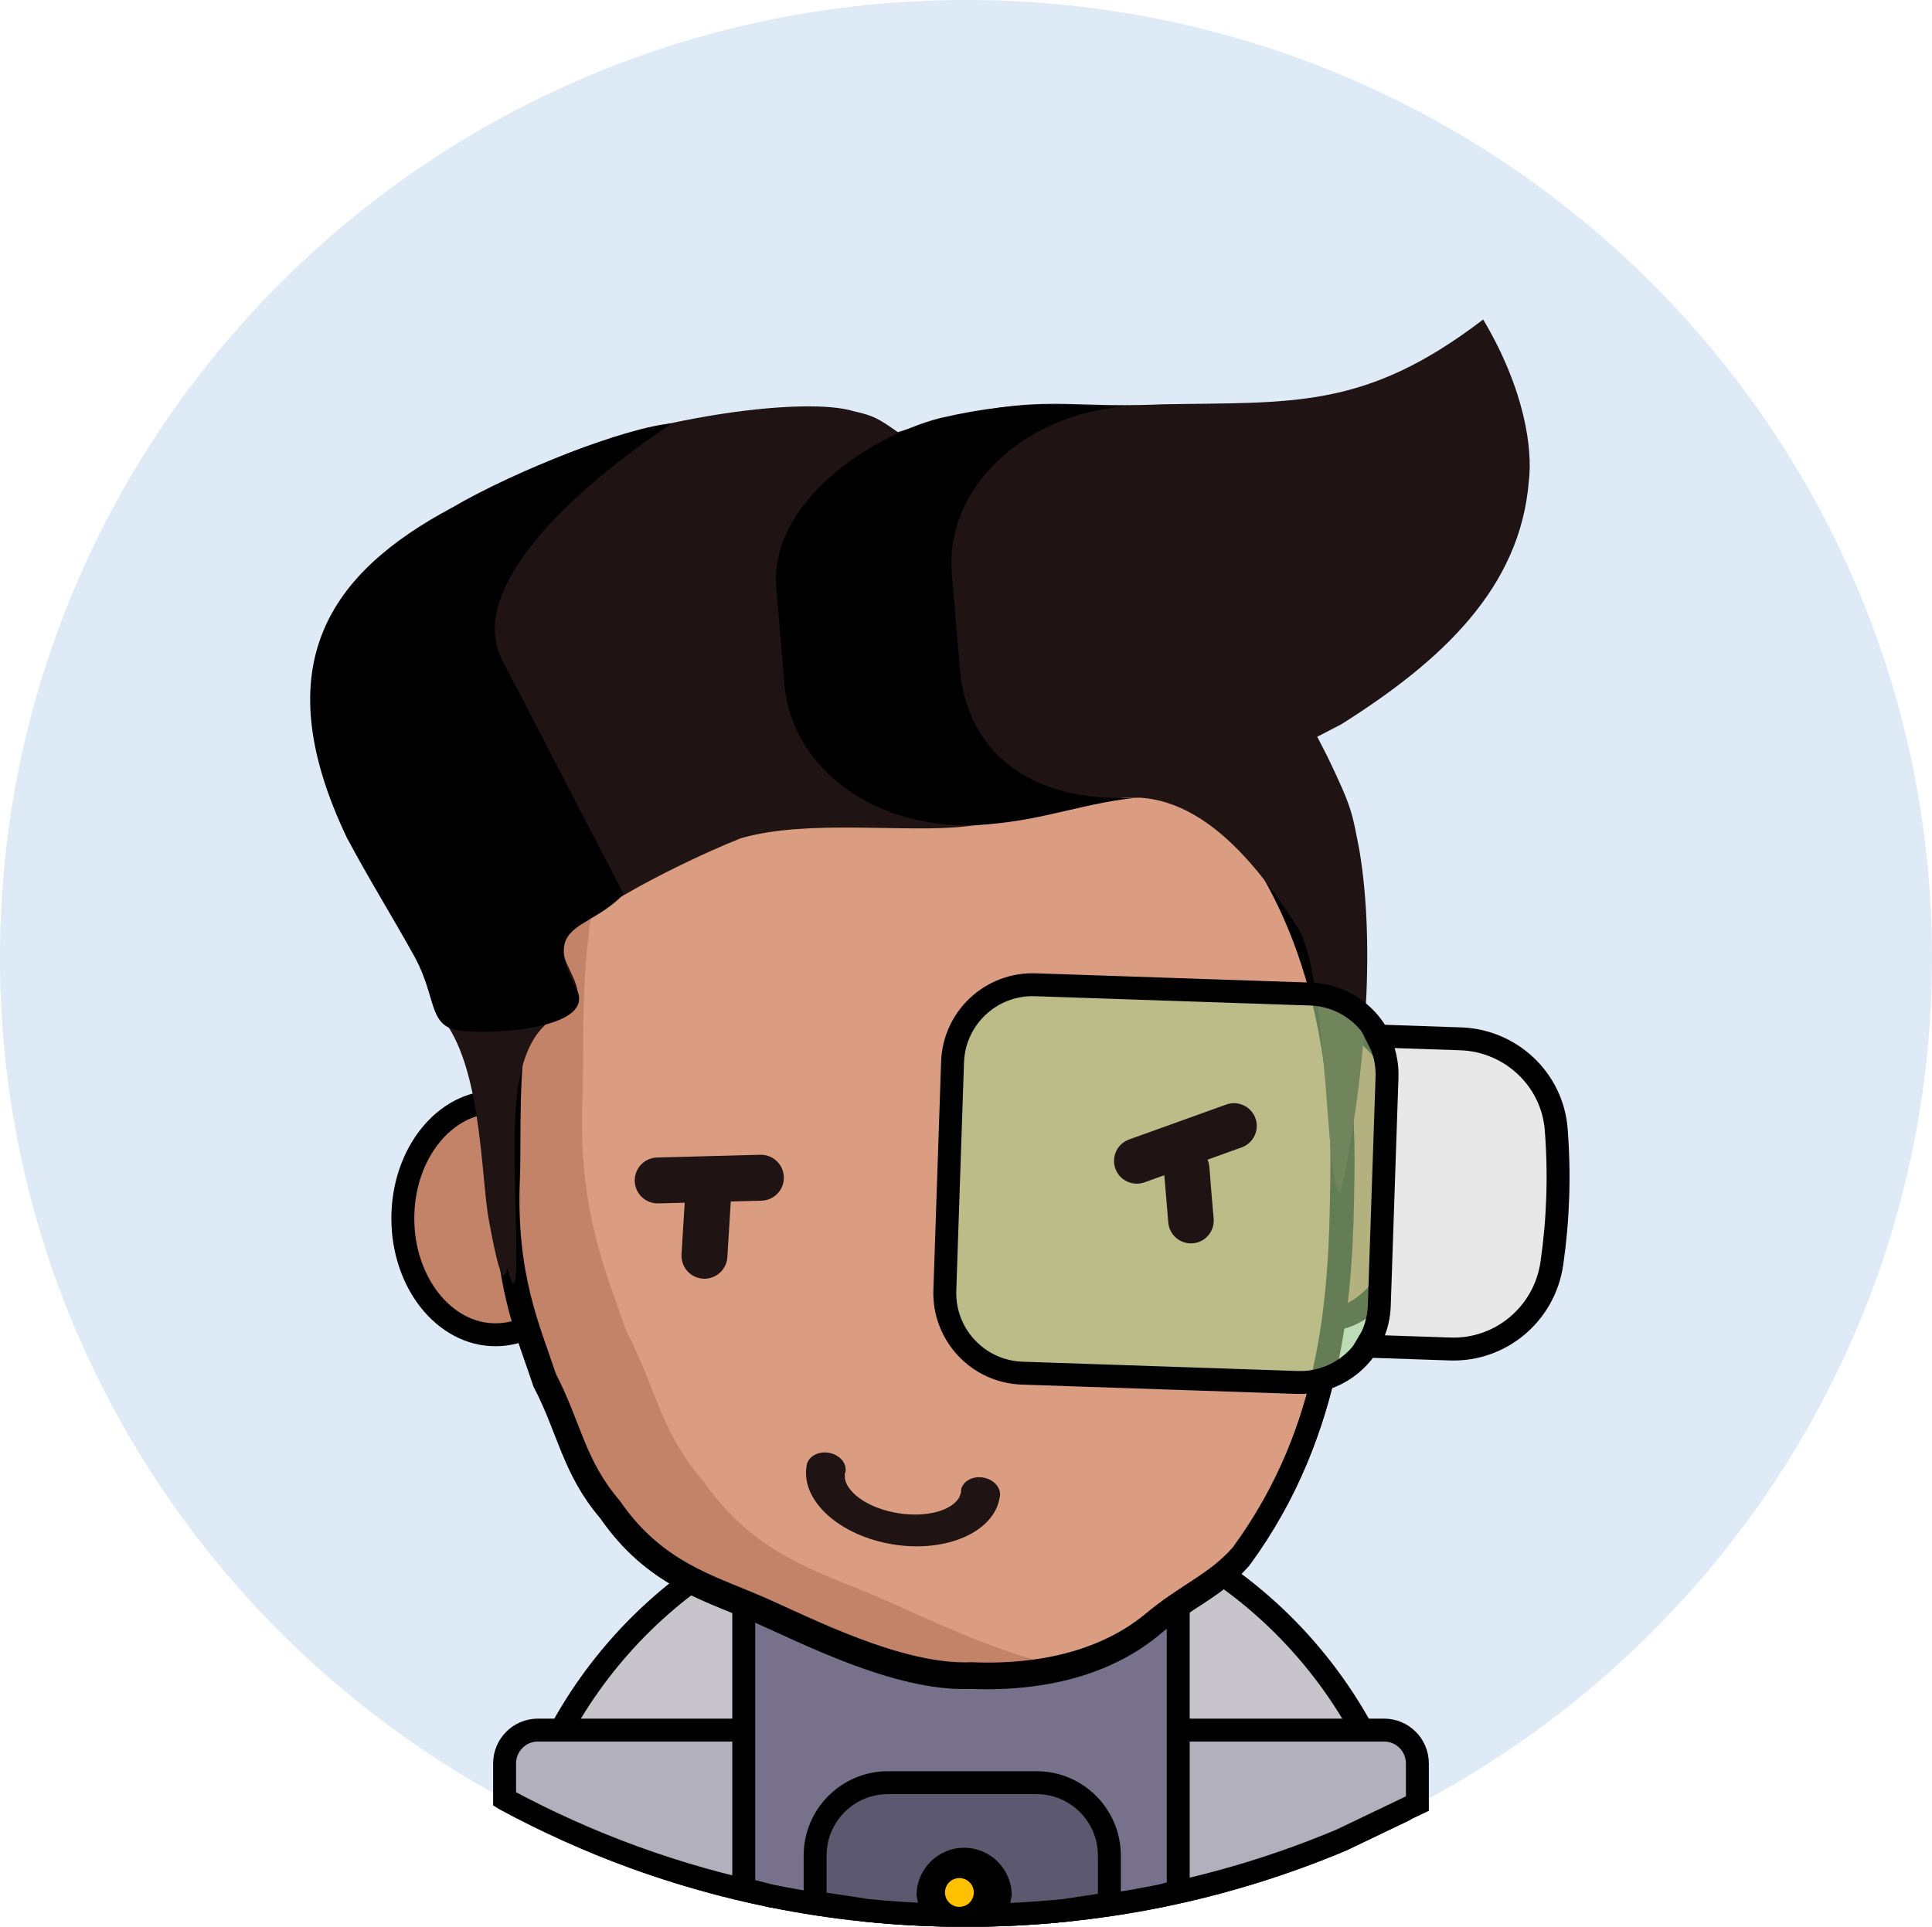 <svg width="1543" height="1539" xmlns="http://www.w3.org/2000/svg" xmlns:xlink="http://www.w3.org/1999/xlink" xml:space="preserve" overflow="hidden"><defs><clipPath id="clip0"><rect x="1526" y="694" width="1543" height="1539"/></clipPath></defs><g clip-path="url(#clip0)" transform="translate(-1526 -694)"><path d="M1526 1459C1526 1036.5 1871.41 694 2297.5 694 2723.59 694 3069 1036.5 3069 1459 3069 1881.5 2723.59 2224 2297.5 2224 1871.41 2224 1526 1881.5 1526 1459Z" fill="#DEEAF6" fill-rule="evenodd"/><path d="M2510.72 1627.72C2510.72 1561.17 2543.85 1507.22 2584.72 1507.22 2625.58 1507.22 2658.72 1561.17 2658.72 1627.72 2658.72 1694.28 2625.58 1748.22 2584.72 1748.22 2543.85 1748.22 2510.72 1694.28 2510.72 1627.72Z" stroke="#000000" stroke-width="18.305" stroke-miterlimit="8" fill="#C38369" fill-rule="evenodd"/><path d="M2293.96 1886C2457.47 1886 2595.83 1993.88 2641.97 2142.46L2642 2142.59 2597.65 2163.82C2505.44 2202.57 2404.06 2224 2297.64 2224 2191.22 2224 2089.84 2202.57 1997.63 2163.82L1947 2139.58 1958.2 2108.92C2013.52 1977.92 2143.02 1886 2293.96 1886Z" stroke="#000000" stroke-width="18.305" stroke-miterlimit="8" fill="#C7C5CB" fill-rule="evenodd"/><path d="M1955.57 2076 2631.43 2076C2646.1 2076 2658 2087.94 2658 2102.65L2658 2134.69 2597.28 2163.78C2551.16 2183.19 2502.75 2198.26 2452.56 2208.47L2422.76 2213 2171.61 2213 2141.81 2208.47C2066.52 2193.15 1995.24 2166.91 1929.69 2131.49L1929 2131.07 1929 2102.65C1929 2087.94 1940.9 2076 1955.57 2076Z" stroke="#000000" stroke-width="18.305" stroke-miterlimit="8" fill="#B2B0BC" fill-rule="evenodd"/><path d="M2177.83 1858 2409.17 1858C2441.1 1858 2467 1883.89 2467 1915.83L2467 2204.81 2452.77 2208.44C2402.52 2218.64 2350.48 2224 2297.18 2224 2243.88 2224 2191.85 2218.64 2141.59 2208.44L2120 2202.94 2120 1915.83C2120 1883.89 2145.89 1858 2177.83 1858Z" stroke="#000000" stroke-width="18.305" stroke-miterlimit="8" fill="#77718C" fill-rule="evenodd"/><path d="M2235.19 2118 2353.81 2118C2385.95 2118 2412 2144.09 2412 2176.27L2412 2214.66 2376.5 2220.04C2350.53 2222.66 2324.19 2224 2297.52 2224 2270.86 2224 2244.51 2222.66 2218.55 2220.04L2177 2213.74 2177 2176.27C2177 2144.09 2203.05 2118 2235.19 2118Z" stroke="#000000" stroke-width="18.305" stroke-miterlimit="8" fill="#5C586F" fill-rule="evenodd"/><path d="M2296 2170C2316.99 2170 2334 2187.05 2334 2208.08L2331.13 2222.3 2297.34 2224 2260.84 2222.17 2258 2208.08C2258 2187.05 2275.01 2170 2296 2170Z" fill-rule="evenodd"/><path d="M2280.72 2205.72C2280.72 2199.37 2285.87 2194.22 2292.22 2194.22 2298.58 2194.22 2303.72 2199.37 2303.72 2205.72 2303.72 2212.08 2298.58 2217.22 2292.22 2217.22 2285.87 2217.22 2280.72 2212.08 2280.72 2205.72Z" fill="#FFC000" fill-rule="evenodd"/><path d="M1847.72 1667.22C1847.72 1615.86 1880.85 1574.22 1921.72 1574.22 1962.58 1574.22 1995.72 1615.86 1995.72 1667.22 1995.72 1718.58 1962.58 1760.22 1921.72 1760.22 1880.85 1760.22 1847.72 1718.58 1847.72 1667.22Z" stroke="#000000" stroke-width="18.305" stroke-miterlimit="8" fill="#C38369" fill-rule="evenodd"/><path d="M1931.02 1639.85C1933.96 1562.59 1917.26 1449.38 2029.09 1327.97 2073.67 1277.54 2195.42 1249.41 2273.05 1249.22 2350.69 1249.04 2441.26 1276.44 2494.93 1326.87 2546.79 1379.5 2601.39 1477.28 2597.52 1640.4 2596.41 1725.05 2592.02 1835.96 2516.74 1938.76 2495.71 1962.72 2473.78 1969.48 2444.07 1994.49 2409.24 2022.55 2359.87 2036.37 2301.08 2033.95 2242.9 2036.49 2167.85 1997 2129.48 1980.4 2091.12 1963.8 2047.85 1952.36 2012.73 1901.34 1983.67 1867.39 1980.34 1836.11 1960.56 1798.12 1947.45 1758.48 1928.07 1717.11 1931.02 1639.85Z" stroke="#000000" stroke-width="18.305" stroke-miterlimit="8" fill="#DA9D81" fill-rule="evenodd"/><path d="M2034.37 1312.22 2033.55 1313.73C1983.36 1414.51 1993.76 1505.39 1991.17 1572.76 1987.71 1662.59 2010.52 1710.69 2025.97 1756.78 2049.26 1800.94 2053.18 1837.31 2087.41 1876.8 2128.77 1936.11 2179.72 1949.41 2224.9 1968.71 2253.15 1980.77 2298.26 2003.23 2344.86 2017.66L2370.72 2024.63 2352.17 2029.07C2339.07 2030.92 2325.06 2031.62 2309.97 2031.01 2250.23 2033.58 2173.18 1993.55 2133.79 1976.72 2094.4 1959.9 2049.98 1948.3 2013.92 1896.59 1984.08 1862.18 1980.67 1830.47 1960.36 1791.97 1946.9 1751.79 1927.01 1709.85 1930.02 1631.55 1933.04 1553.24 1915.9 1438.49 2030.71 1315.43Z" fill="#C38369" fill-rule="evenodd"/><path d="M1932.02 1636.85C1934.96 1559.59 1918.26 1446.38 2030.09 1324.97 2074.67 1274.54 2196.42 1246.41 2274.05 1246.22 2351.69 1246.04 2442.26 1273.44 2495.93 1323.87 2547.79 1376.5 2602.39 1474.28 2598.52 1637.4 2597.41 1722.05 2593.02 1832.96 2517.74 1935.76 2496.71 1959.72 2474.78 1966.48 2445.07 1991.49 2410.24 2019.55 2360.87 2033.37 2302.08 2030.95 2243.9 2033.49 2168.85 1994 2130.48 1977.4 2092.12 1960.8 2048.85 1949.36 2013.73 1898.34 1984.67 1864.39 1981.34 1833.11 1961.56 1795.12 1948.45 1755.48 1929.07 1714.11 1932.02 1636.85Z" stroke="#000000" stroke-width="18.305" stroke-miterlimit="8" fill="none" fill-rule="evenodd"/><path d="M2710.54 949.223C2744.29 1006.04 2750.01 1053.52 2747.03 1077.97 2740.33 1163.95 2676.86 1222.34 2597.32 1272.51L2578.02 1282.53 2586.16 1298.36C2606.49 1340.69 2605.72 1342.96 2611.64 1372.9 2624.97 1451.65 2615.85 1557.75 2596.86 1646.32 2584.67 1650.85 2587.77 1490.05 2564.64 1438.48 2531.3 1385.88 2479.9 1316.41 2408.67 1333.7 2337.43 1350.99 2343.39 1348.66 2296.85 1354.14 2250.31 1359.62 2171.08 1348.02 2117.55 1363.62 2056.23 1388.32 1977.5 1431.86 1975.66 1447.71 1971.86 1465.1 2002.45 1488.93 1977.39 1501.49 1968.46 1508.38 1943.13 1514.29 1938.11 1576.86 1933.49 1627.8 1945.35 1759.29 1931.25 1707.26 1927.65 1722.57 1923.25 1705.36 1916.44 1668.7 1909.64 1632.04 1911.11 1538.04 1874.08 1501.72 1902.74 1488.87 1800.82 1382.11 1784.7 1300.08 1768.71 1211.79 1770.38 1143.68 1979.46 1056.31 2051.35 1027.52 2168.21 1010.55 2207.75 1022.45 2223.49 1026.04 2227.05 1027.96 2243.04 1039.18 2355.56 1004.88 2367.77 1020.9 2453.67 1016.98 2558.14 1015.02 2615.75 1021.73 2710.54 949.223Z" fill="#1F1313" fill-rule="evenodd"/><path d="M2439.72 1330.62C2393 1334.57 2363.17 1348.56 2314.35 1352.51 2226.56 1359.94 2158.2 1308.1 2152.5 1240.62L2146.01 1163.6C2140.32 1096.11 2219.5 1042.81 2276.68 1027.99 2348.55 1011.35 2381.37 1019.03 2423.69 1018.77 2343.29 1025.14 2280.46 1084.26 2286.15 1151.74L2292.65 1228.76C2298.35 1296.25 2351.93 1338.05 2439.72 1330.62Z" fill-rule="evenodd"/><path d="M2572.64 1488.06 2352.87 1480.63C2317.55 1479.44 2287.95 1507.1 2286.76 1542.42L2280.6 1724.77C2279.41 1760.09 2307.07 1789.69 2342.38 1790.88L2562.16 1798.31C2597.48 1799.5 2627.08 1771.84 2628.27 1736.52L2634.43 1554.16C2635.63 1518.85 2607.96 1489.25 2572.64 1488.06Z" stroke="#000000" stroke-width="18.305" stroke-miterlimit="8" fill="#A9D18E" fill-rule="evenodd" fill-opacity="0.6"/><path d="M2505.37 1576.3 2427.75 1604.22C2418.3 1607.62 2413.39 1618.03 2416.79 1627.49 2420.19 1636.94 2430.6 1641.84 2440.06 1638.45L2455.89 1632.75 2459.05 1670.55C2459.89 1680.56 2468.68 1687.99 2478.69 1687.16 2488.7 1686.32 2496.13 1677.53 2495.29 1667.52 2491.44 1625.26 2492.5 1625.24 2490.38 1620.35L2517.68 1610.53C2527.13 1607.13 2532.03 1596.71 2528.64 1587.26 2525.24 1577.81 2514.82 1572.91 2505.37 1576.3Z" fill="#1F1313" fill-rule="evenodd"/><path d="M2133.21 1616.44C2143.33 1616.18 2151.76 1624.17 2152.02 1634.29 2152.29 1644.42 2144.3 1652.84 2134.18 1653.11L2109.64 1653.76 2106.91 1698.23C2106.3 1708.33 2097.59 1716.03 2087.48 1715.41 2077.37 1714.78 2069.68 1706.09 2070.3 1695.97L2072.84 1654.73 2051.75 1655.28C2041.63 1655.55 2033.2 1647.56 2032.94 1637.43 2032.67 1627.31 2040.66 1618.88 2050.79 1618.62Z" fill="#1F1313" fill-rule="evenodd"/><path d="M2062.72 1032.22C2001.2 1072.72 1893.87 1159.3 1927.6 1222.39 1958.94 1282.14 1992.8 1348.47 2024.14 1408.21 1994.14 1439.31 1957.54 1429.79 1987.33 1485.95 1999.78 1517.18 1911.75 1521.19 1890.11 1516.69 1868.47 1512.18 1874.3 1490.38 1857.48 1458.93 1838.78 1425.12 1821.79 1398.27 1803.09 1363.3 1736.51 1223.77 1791.14 1150.86 1886.62 1099.71 1939.33 1068.93 2027.14 1035.03 2062.72 1032.22Z" fill-rule="evenodd"/><path d="M2692.56 1523.82C2732.59 1525.18 2765.69 1556.14 2768.86 1596.06 2770.27 1613.96 2770.7 1632.11 2770.08 1650.47 2769.48 1668.32 2767.9 1685.91 2765.4 1703.2 2759.59 1743.4 2724.77 1772.96 2684.18 1771.59L2617.21 1769.32 2621.71 1761.66C2625.21 1754.11 2627.28 1745.76 2627.58 1736.93L2633.74 1554.58C2634.04 1545.75 2632.53 1537.28 2629.55 1529.52L2625.58 1521.56Z" stroke="#000000" stroke-width="18.305" stroke-miterlimit="8" fill="#E8E8E8" fill-rule="evenodd"/><path d="M2311.08 1874.25C2319.67 1875.64 2325.72 1882.45 2324.58 1889.47L2324.28 1890.17 2324.4 1890.2C2319.96 1917.77 2281.81 1934.56 2239.22 1927.68 2196.62 1920.81 2165.7 1892.89 2170.14 1865.32L2170.23 1865.33 2170.18 1864.67C2171.31 1857.65 2179.19 1853.09 2187.78 1854.47 2196.37 1855.86 2202.42 1862.67 2201.28 1869.69L2200.72 1871.02 2200.84 1875.42C2203.34 1887.5 2220.74 1899.09 2243.25 1902.72 2265.75 1906.35 2285.92 1900.82 2292.1 1890.15L2293.6 1885.96 2293.48 1884.45C2294.61 1877.43 2302.49 1872.87 2311.08 1874.25Z" fill="#1F1313" fill-rule="evenodd"/></g></svg>